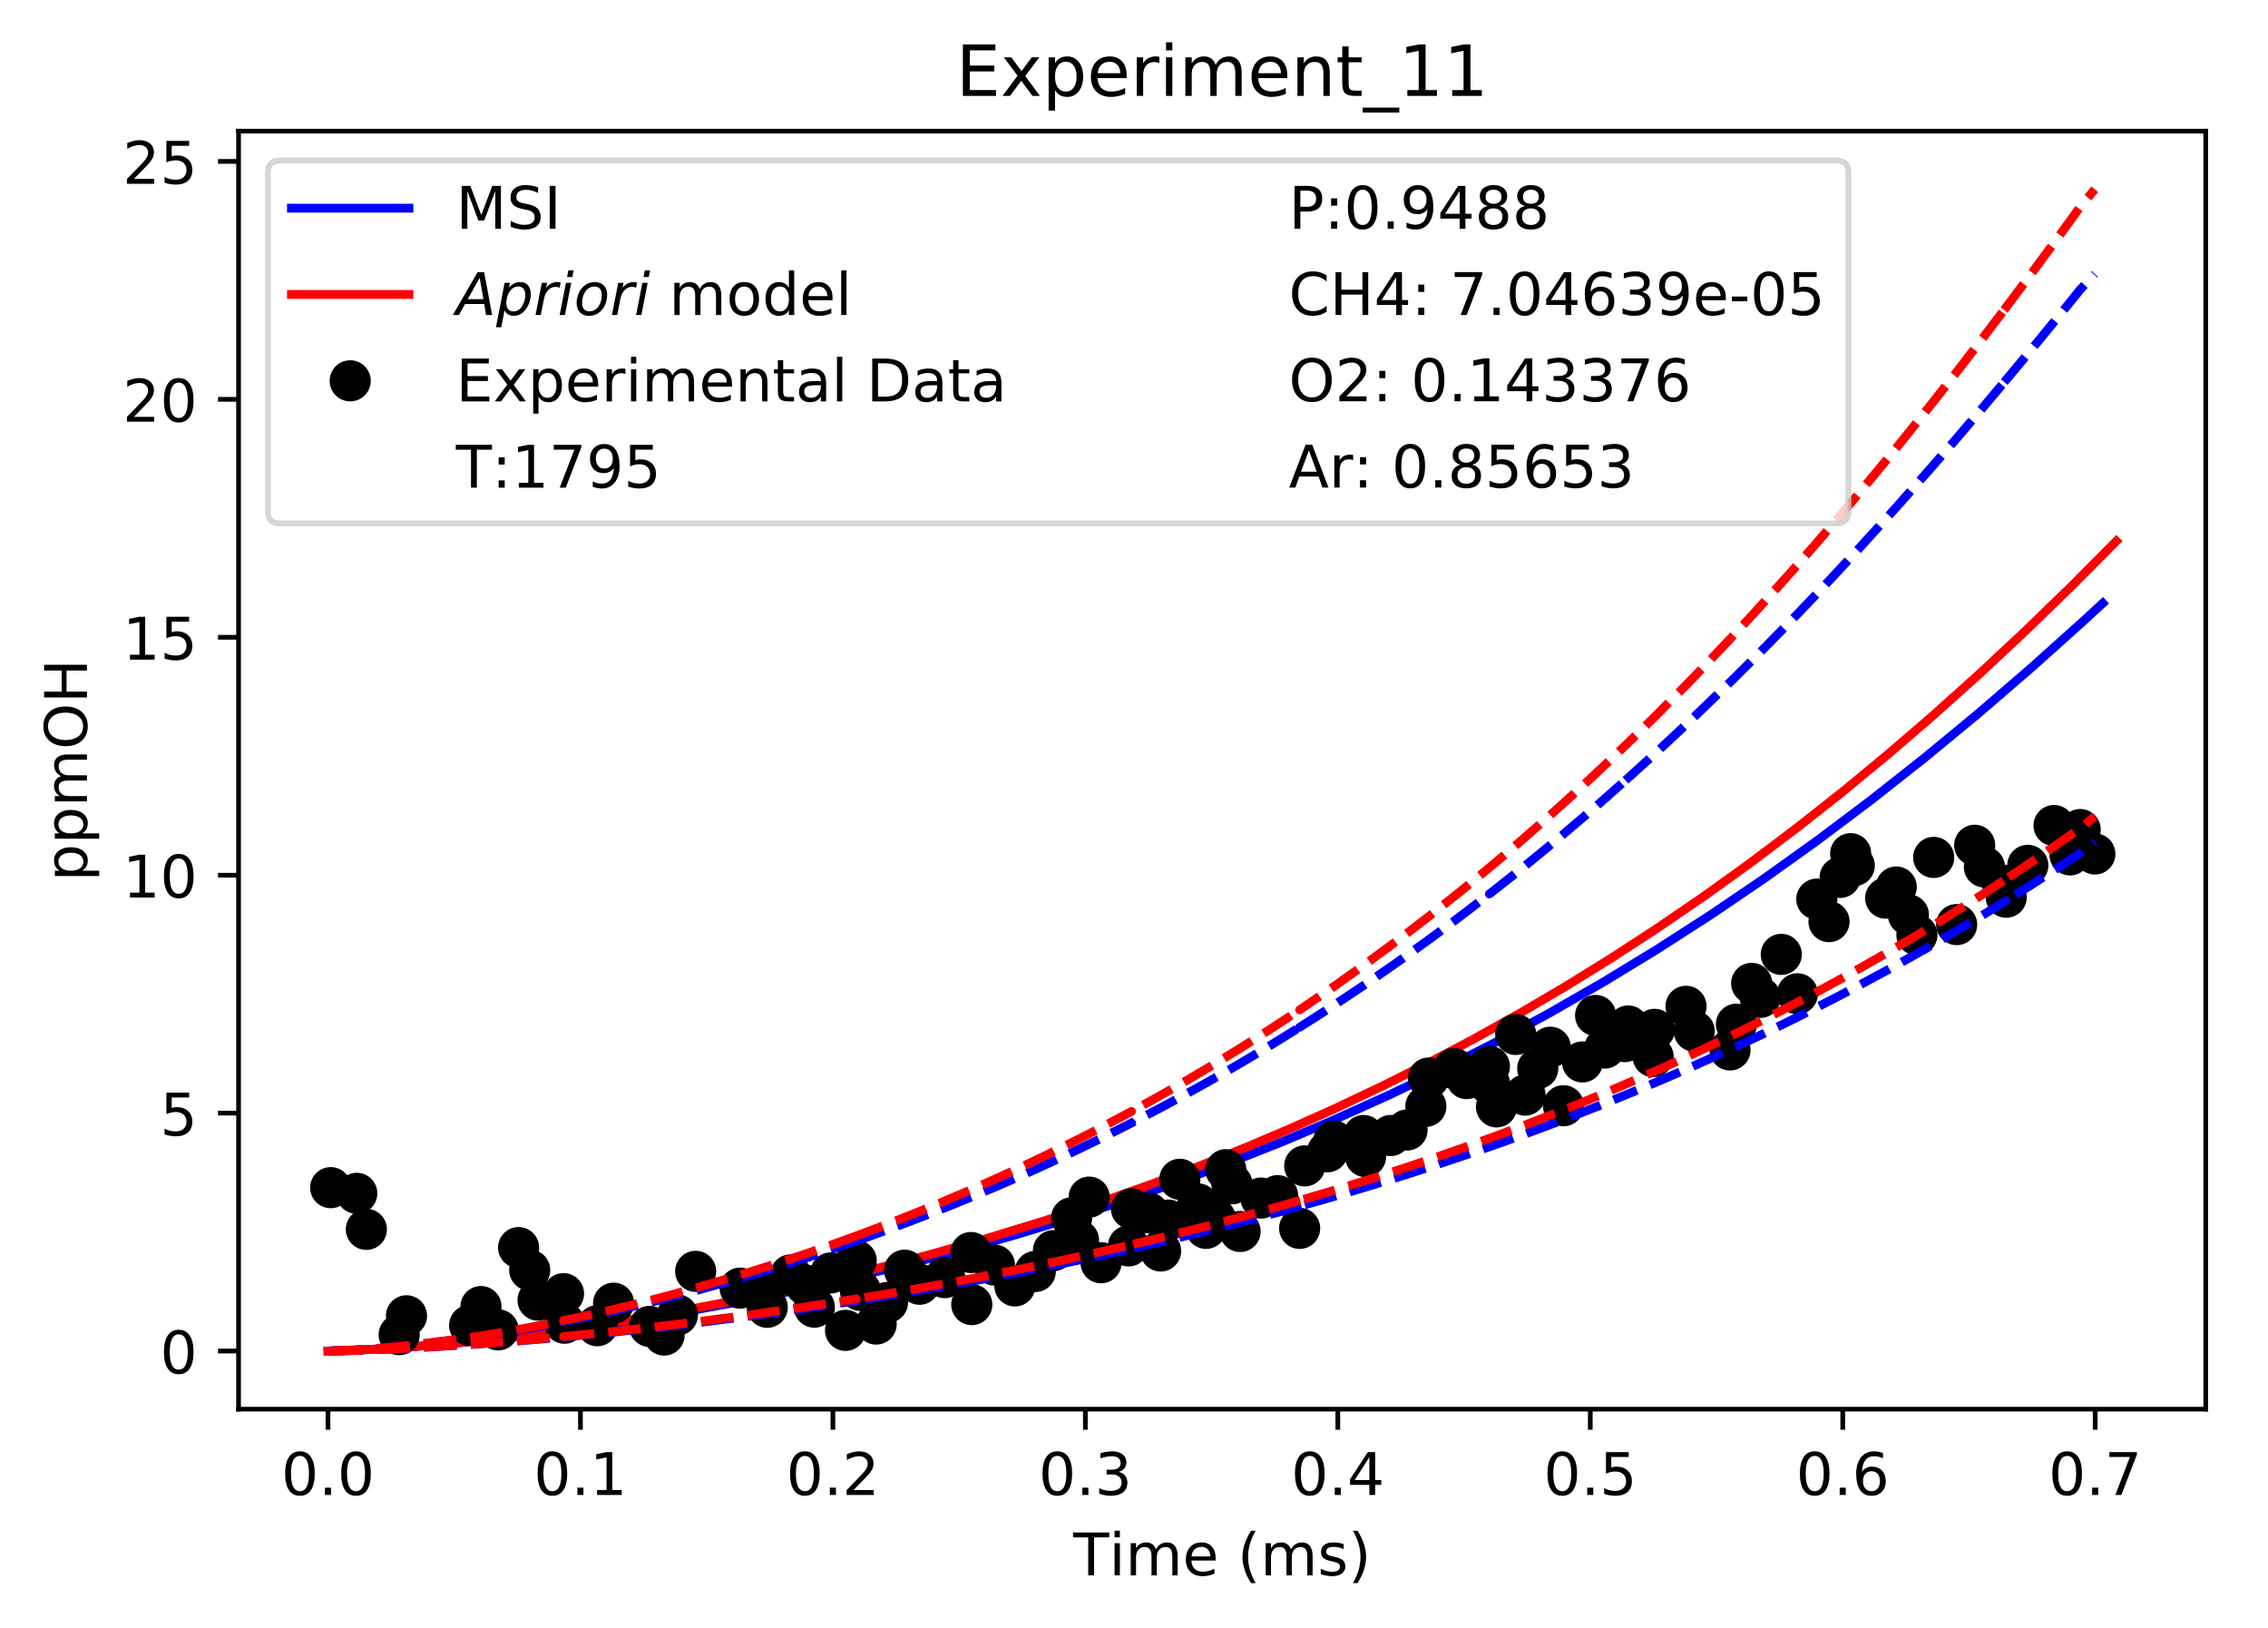 <?xml version="1.0" encoding="utf-8" standalone="no"?>
<!DOCTYPE svg PUBLIC "-//W3C//DTD SVG 1.1//EN"
  "http://www.w3.org/Graphics/SVG/1.1/DTD/svg11.dtd">
<!-- Created with matplotlib (http://matplotlib.org/) -->
<svg height="277pt" version="1.1" viewBox="0 0 386 277" width="386pt" xmlns="http://www.w3.org/2000/svg" xmlns:xlink="http://www.w3.org/1999/xlink">
 <defs>
  <style type="text/css">
*{stroke-linecap:butt;stroke-linejoin:round;}
  </style>
 </defs>
 <g id="figure_1">
  <g id="patch_1">
   <path d="M 0 277.314 
L 386.103 277.314 
L 386.103 0 
L 0 0 
z
" style="fill:#ffffff;"/>
  </g>
  <g id="axes_1">
   <g id="patch_2">
    <path d="M 40.603 239.758 
L 375.403 239.758 
L 375.403 22.318 
L 40.603 22.318 
z
" style="fill:#ffffff;"/>
   </g>
   <g id="matplotlib.axis_1">
    <g id="xtick_1">
     <g id="line2d_1">
      <defs>
       <path d="M 0 0 
L 0 3.5 
" id="mcf3a1f1159" style="stroke:#000000;stroke-width:0.8;"/>
      </defs>
      <g>
       <use style="stroke:#000000;stroke-width:0.8;" x="55.821" xlink:href="#mcf3a1f1159" y="239.758"/>
      </g>
     </g>
     <g id="text_1">
      <!-- 0.0 -->
      <defs>
       <path d="M 31.781 66.406 
Q 24.172 66.406 20.328 58.906 
Q 16.5 51.422 16.5 36.375 
Q 16.5 21.391 20.328 13.891 
Q 24.172 6.391 31.781 6.391 
Q 39.453 6.391 43.281 13.891 
Q 47.125 21.391 47.125 36.375 
Q 47.125 51.422 43.281 58.906 
Q 39.453 66.406 31.781 66.406 
z
M 31.781 74.219 
Q 44.047 74.219 50.516 64.516 
Q 56.984 54.828 56.984 36.375 
Q 56.984 17.969 50.516 8.266 
Q 44.047 -1.422 31.781 -1.422 
Q 19.531 -1.422 13.062 8.266 
Q 6.594 17.969 6.594 36.375 
Q 6.594 54.828 13.062 64.516 
Q 19.531 74.219 31.781 74.219 
z
" id="DejaVuSans-30"/>
       <path d="M 10.688 12.406 
L 21 12.406 
L 21 0 
L 10.688 0 
z
" id="DejaVuSans-2e"/>
      </defs>
      <g transform="translate(47.87 254.357)scale(0.1 -0.1)">
       <use xlink:href="#DejaVuSans-30"/>
       <use x="63.623" xlink:href="#DejaVuSans-2e"/>
       <use x="95.41" xlink:href="#DejaVuSans-30"/>
      </g>
     </g>
    </g>
    <g id="xtick_2">
     <g id="line2d_2">
      <g>
       <use style="stroke:#000000;stroke-width:0.8;" x="98.788" xlink:href="#mcf3a1f1159" y="239.758"/>
      </g>
     </g>
     <g id="text_2">
      <!-- 0.1 -->
      <defs>
       <path d="M 12.406 8.297 
L 28.516 8.297 
L 28.516 63.922 
L 10.984 60.406 
L 10.984 69.391 
L 28.422 72.906 
L 38.281 72.906 
L 38.281 8.297 
L 54.391 8.297 
L 54.391 0 
L 12.406 0 
z
" id="DejaVuSans-31"/>
      </defs>
      <g transform="translate(90.837 254.357)scale(0.1 -0.1)">
       <use xlink:href="#DejaVuSans-30"/>
       <use x="63.623" xlink:href="#DejaVuSans-2e"/>
       <use x="95.41" xlink:href="#DejaVuSans-31"/>
      </g>
     </g>
    </g>
    <g id="xtick_3">
     <g id="line2d_3">
      <g>
       <use style="stroke:#000000;stroke-width:0.8;" x="141.755" xlink:href="#mcf3a1f1159" y="239.758"/>
      </g>
     </g>
     <g id="text_3">
      <!-- 0.2 -->
      <defs>
       <path d="M 19.188 8.297 
L 53.609 8.297 
L 53.609 0 
L 7.328 0 
L 7.328 8.297 
Q 12.938 14.109 22.625 23.891 
Q 32.328 33.688 34.812 36.531 
Q 39.547 41.844 41.422 45.531 
Q 43.312 49.219 43.312 52.781 
Q 43.312 58.594 39.234 62.25 
Q 35.156 65.922 28.609 65.922 
Q 23.969 65.922 18.812 64.312 
Q 13.672 62.703 7.812 59.422 
L 7.812 69.391 
Q 13.766 71.781 18.938 73 
Q 24.125 74.219 28.422 74.219 
Q 39.75 74.219 46.484 68.547 
Q 53.219 62.891 53.219 53.422 
Q 53.219 48.922 51.531 44.891 
Q 49.859 40.875 45.406 35.406 
Q 44.188 33.984 37.641 27.219 
Q 31.109 20.453 19.188 8.297 
z
" id="DejaVuSans-32"/>
      </defs>
      <g transform="translate(133.804 254.357)scale(0.1 -0.1)">
       <use xlink:href="#DejaVuSans-30"/>
       <use x="63.623" xlink:href="#DejaVuSans-2e"/>
       <use x="95.41" xlink:href="#DejaVuSans-32"/>
      </g>
     </g>
    </g>
    <g id="xtick_4">
     <g id="line2d_4">
      <g>
       <use style="stroke:#000000;stroke-width:0.8;" x="184.722" xlink:href="#mcf3a1f1159" y="239.758"/>
      </g>
     </g>
     <g id="text_4">
      <!-- 0.3 -->
      <defs>
       <path d="M 40.578 39.312 
Q 47.656 37.797 51.625 33 
Q 55.609 28.219 55.609 21.188 
Q 55.609 10.406 48.188 4.484 
Q 40.766 -1.422 27.094 -1.422 
Q 22.516 -1.422 17.656 -0.516 
Q 12.797 0.391 7.625 2.203 
L 7.625 11.719 
Q 11.719 9.328 16.594 8.109 
Q 21.484 6.891 26.812 6.891 
Q 36.078 6.891 40.938 10.547 
Q 45.797 14.203 45.797 21.188 
Q 45.797 27.641 41.281 31.266 
Q 36.766 34.906 28.719 34.906 
L 20.219 34.906 
L 20.219 43.016 
L 29.109 43.016 
Q 36.375 43.016 40.234 45.922 
Q 44.094 48.828 44.094 54.297 
Q 44.094 59.906 40.109 62.906 
Q 36.141 65.922 28.719 65.922 
Q 24.656 65.922 20.016 65.031 
Q 15.375 64.156 9.812 62.312 
L 9.812 71.094 
Q 15.438 72.656 20.344 73.438 
Q 25.25 74.219 29.594 74.219 
Q 40.828 74.219 47.359 69.109 
Q 53.906 64.016 53.906 55.328 
Q 53.906 49.266 50.438 45.094 
Q 46.969 40.922 40.578 39.312 
z
" id="DejaVuSans-33"/>
      </defs>
      <g transform="translate(176.771 254.357)scale(0.1 -0.1)">
       <use xlink:href="#DejaVuSans-30"/>
       <use x="63.623" xlink:href="#DejaVuSans-2e"/>
       <use x="95.41" xlink:href="#DejaVuSans-33"/>
      </g>
     </g>
    </g>
    <g id="xtick_5">
     <g id="line2d_5">
      <g>
       <use style="stroke:#000000;stroke-width:0.8;" x="227.689" xlink:href="#mcf3a1f1159" y="239.758"/>
      </g>
     </g>
     <g id="text_5">
      <!-- 0.4 -->
      <defs>
       <path d="M 37.797 64.312 
L 12.891 25.391 
L 37.797 25.391 
z
M 35.203 72.906 
L 47.609 72.906 
L 47.609 25.391 
L 58.016 25.391 
L 58.016 17.188 
L 47.609 17.188 
L 47.609 0 
L 37.797 0 
L 37.797 17.188 
L 4.891 17.188 
L 4.891 26.703 
z
" id="DejaVuSans-34"/>
      </defs>
      <g transform="translate(219.738 254.357)scale(0.1 -0.1)">
       <use xlink:href="#DejaVuSans-30"/>
       <use x="63.623" xlink:href="#DejaVuSans-2e"/>
       <use x="95.41" xlink:href="#DejaVuSans-34"/>
      </g>
     </g>
    </g>
    <g id="xtick_6">
     <g id="line2d_6">
      <g>
       <use style="stroke:#000000;stroke-width:0.8;" x="270.656" xlink:href="#mcf3a1f1159" y="239.758"/>
      </g>
     </g>
     <g id="text_6">
      <!-- 0.5 -->
      <defs>
       <path d="M 10.797 72.906 
L 49.516 72.906 
L 49.516 64.594 
L 19.828 64.594 
L 19.828 46.734 
Q 21.969 47.469 24.109 47.828 
Q 26.266 48.188 28.422 48.188 
Q 40.625 48.188 47.75 41.5 
Q 54.891 34.812 54.891 23.391 
Q 54.891 11.625 47.562 5.094 
Q 40.234 -1.422 26.906 -1.422 
Q 22.312 -1.422 17.547 -0.641 
Q 12.797 0.141 7.719 1.703 
L 7.719 11.625 
Q 12.109 9.234 16.797 8.062 
Q 21.484 6.891 26.703 6.891 
Q 35.156 6.891 40.078 11.328 
Q 45.016 15.766 45.016 23.391 
Q 45.016 31 40.078 35.438 
Q 35.156 39.891 26.703 39.891 
Q 22.75 39.891 18.812 39.016 
Q 14.891 38.141 10.797 36.281 
z
" id="DejaVuSans-35"/>
      </defs>
      <g transform="translate(262.705 254.357)scale(0.1 -0.1)">
       <use xlink:href="#DejaVuSans-30"/>
       <use x="63.623" xlink:href="#DejaVuSans-2e"/>
       <use x="95.41" xlink:href="#DejaVuSans-35"/>
      </g>
     </g>
    </g>
    <g id="xtick_7">
     <g id="line2d_7">
      <g>
       <use style="stroke:#000000;stroke-width:0.8;" x="313.623" xlink:href="#mcf3a1f1159" y="239.758"/>
      </g>
     </g>
     <g id="text_7">
      <!-- 0.6 -->
      <defs>
       <path d="M 33.016 40.375 
Q 26.375 40.375 22.484 35.828 
Q 18.609 31.297 18.609 23.391 
Q 18.609 15.531 22.484 10.953 
Q 26.375 6.391 33.016 6.391 
Q 39.656 6.391 43.531 10.953 
Q 47.406 15.531 47.406 23.391 
Q 47.406 31.297 43.531 35.828 
Q 39.656 40.375 33.016 40.375 
z
M 52.594 71.297 
L 52.594 62.312 
Q 48.875 64.062 45.094 64.984 
Q 41.312 65.922 37.594 65.922 
Q 27.828 65.922 22.672 59.328 
Q 17.531 52.734 16.797 39.406 
Q 19.672 43.656 24.016 45.922 
Q 28.375 48.188 33.594 48.188 
Q 44.578 48.188 50.953 41.516 
Q 57.328 34.859 57.328 23.391 
Q 57.328 12.156 50.688 5.359 
Q 44.047 -1.422 33.016 -1.422 
Q 20.359 -1.422 13.672 8.266 
Q 6.984 17.969 6.984 36.375 
Q 6.984 53.656 15.188 63.938 
Q 23.391 74.219 37.203 74.219 
Q 40.922 74.219 44.703 73.484 
Q 48.484 72.75 52.594 71.297 
z
" id="DejaVuSans-36"/>
      </defs>
      <g transform="translate(305.672 254.357)scale(0.1 -0.1)">
       <use xlink:href="#DejaVuSans-30"/>
       <use x="63.623" xlink:href="#DejaVuSans-2e"/>
       <use x="95.41" xlink:href="#DejaVuSans-36"/>
      </g>
     </g>
    </g>
    <g id="xtick_8">
     <g id="line2d_8">
      <g>
       <use style="stroke:#000000;stroke-width:0.8;" x="356.59" xlink:href="#mcf3a1f1159" y="239.758"/>
      </g>
     </g>
     <g id="text_8">
      <!-- 0.7 -->
      <defs>
       <path d="M 8.203 72.906 
L 55.078 72.906 
L 55.078 68.703 
L 28.609 0 
L 18.312 0 
L 43.219 64.594 
L 8.203 64.594 
z
" id="DejaVuSans-37"/>
      </defs>
      <g transform="translate(348.639 254.357)scale(0.1 -0.1)">
       <use xlink:href="#DejaVuSans-30"/>
       <use x="63.623" xlink:href="#DejaVuSans-2e"/>
       <use x="95.41" xlink:href="#DejaVuSans-37"/>
      </g>
     </g>
    </g>
    <g id="text_9">
     <!-- Time (ms) -->
     <defs>
      <path d="M -0.297 72.906 
L 61.375 72.906 
L 61.375 64.594 
L 35.5 64.594 
L 35.5 0 
L 25.594 0 
L 25.594 64.594 
L -0.297 64.594 
z
" id="DejaVuSans-54"/>
      <path d="M 9.422 54.688 
L 18.406 54.688 
L 18.406 0 
L 9.422 0 
z
M 9.422 75.984 
L 18.406 75.984 
L 18.406 64.594 
L 9.422 64.594 
z
" id="DejaVuSans-69"/>
      <path d="M 52 44.188 
Q 55.375 50.25 60.062 53.125 
Q 64.75 56 71.094 56 
Q 79.641 56 84.281 50.016 
Q 88.922 44.047 88.922 33.016 
L 88.922 0 
L 79.891 0 
L 79.891 32.719 
Q 79.891 40.578 77.094 44.375 
Q 74.312 48.188 68.609 48.188 
Q 61.625 48.188 57.562 43.547 
Q 53.516 38.922 53.516 30.906 
L 53.516 0 
L 44.484 0 
L 44.484 32.719 
Q 44.484 40.625 41.703 44.406 
Q 38.922 48.188 33.109 48.188 
Q 26.219 48.188 22.156 43.531 
Q 18.109 38.875 18.109 30.906 
L 18.109 0 
L 9.078 0 
L 9.078 54.688 
L 18.109 54.688 
L 18.109 46.188 
Q 21.188 51.219 25.484 53.609 
Q 29.781 56 35.688 56 
Q 41.656 56 45.828 52.969 
Q 50 49.953 52 44.188 
z
" id="DejaVuSans-6d"/>
      <path d="M 56.203 29.594 
L 56.203 25.203 
L 14.891 25.203 
Q 15.484 15.922 20.484 11.062 
Q 25.484 6.203 34.422 6.203 
Q 39.594 6.203 44.453 7.469 
Q 49.312 8.734 54.109 11.281 
L 54.109 2.781 
Q 49.266 0.734 44.188 -0.344 
Q 39.109 -1.422 33.891 -1.422 
Q 20.797 -1.422 13.156 6.188 
Q 5.516 13.812 5.516 26.812 
Q 5.516 40.234 12.766 48.109 
Q 20.016 56 32.328 56 
Q 43.359 56 49.781 48.891 
Q 56.203 41.797 56.203 29.594 
z
M 47.219 32.234 
Q 47.125 39.594 43.094 43.984 
Q 39.062 48.391 32.422 48.391 
Q 24.906 48.391 20.391 44.141 
Q 15.875 39.891 15.188 32.172 
z
" id="DejaVuSans-65"/>
      <path id="DejaVuSans-20"/>
      <path d="M 31 75.875 
Q 24.469 64.656 21.281 53.656 
Q 18.109 42.672 18.109 31.391 
Q 18.109 20.125 21.312 9.062 
Q 24.516 -2 31 -13.188 
L 23.188 -13.188 
Q 15.875 -1.703 12.234 9.375 
Q 8.594 20.453 8.594 31.391 
Q 8.594 42.281 12.203 53.312 
Q 15.828 64.359 23.188 75.875 
z
" id="DejaVuSans-28"/>
      <path d="M 44.281 53.078 
L 44.281 44.578 
Q 40.484 46.531 36.375 47.5 
Q 32.281 48.484 27.875 48.484 
Q 21.188 48.484 17.844 46.438 
Q 14.5 44.391 14.5 40.281 
Q 14.5 37.156 16.891 35.375 
Q 19.281 33.594 26.516 31.984 
L 29.594 31.297 
Q 39.156 29.25 43.188 25.516 
Q 47.219 21.781 47.219 15.094 
Q 47.219 7.469 41.188 3.016 
Q 35.156 -1.422 24.609 -1.422 
Q 20.219 -1.422 15.453 -0.562 
Q 10.688 0.297 5.422 2 
L 5.422 11.281 
Q 10.406 8.688 15.234 7.391 
Q 20.062 6.109 24.812 6.109 
Q 31.156 6.109 34.562 8.281 
Q 37.984 10.453 37.984 14.406 
Q 37.984 18.062 35.516 20.016 
Q 33.062 21.969 24.703 23.781 
L 21.578 24.516 
Q 13.234 26.266 9.516 29.906 
Q 5.812 33.547 5.812 39.891 
Q 5.812 47.609 11.281 51.797 
Q 16.75 56 26.812 56 
Q 31.781 56 36.172 55.266 
Q 40.578 54.547 44.281 53.078 
z
" id="DejaVuSans-73"/>
      <path d="M 8.016 75.875 
L 15.828 75.875 
Q 23.141 64.359 26.781 53.312 
Q 30.422 42.281 30.422 31.391 
Q 30.422 20.453 26.781 9.375 
Q 23.141 -1.703 15.828 -13.188 
L 8.016 -13.188 
Q 14.5 -2 17.703 9.062 
Q 20.906 20.125 20.906 31.391 
Q 20.906 42.672 17.703 53.656 
Q 14.5 64.656 8.016 75.875 
z
" id="DejaVuSans-29"/>
     </defs>
     <g transform="translate(182.65 268.035)scale(0.1 -0.1)">
      <use xlink:href="#DejaVuSans-54"/>
      <use x="61.037" xlink:href="#DejaVuSans-69"/>
      <use x="88.82" xlink:href="#DejaVuSans-6d"/>
      <use x="186.232" xlink:href="#DejaVuSans-65"/>
      <use x="247.756" xlink:href="#DejaVuSans-20"/>
      <use x="279.543" xlink:href="#DejaVuSans-28"/>
      <use x="318.557" xlink:href="#DejaVuSans-6d"/>
      <use x="415.969" xlink:href="#DejaVuSans-73"/>
      <use x="468.068" xlink:href="#DejaVuSans-29"/>
     </g>
    </g>
   </g>
   <g id="matplotlib.axis_2">
    <g id="ytick_1">
     <g id="line2d_9">
      <defs>
       <path d="M 0 0 
L -3.5 0 
" id="m9a85758f75" style="stroke:#000000;stroke-width:0.8;"/>
      </defs>
      <g>
       <use style="stroke:#000000;stroke-width:0.8;" x="40.603" xlink:href="#m9a85758f75" y="229.874"/>
      </g>
     </g>
     <g id="text_10">
      <!-- 0 -->
      <g transform="translate(27.241 233.674)scale(0.1 -0.1)">
       <use xlink:href="#DejaVuSans-30"/>
      </g>
     </g>
    </g>
    <g id="ytick_2">
     <g id="line2d_10">
      <g>
       <use style="stroke:#000000;stroke-width:0.8;" x="40.603" xlink:href="#m9a85758f75" y="189.393"/>
      </g>
     </g>
     <g id="text_11">
      <!-- 5 -->
      <g transform="translate(27.241 193.192)scale(0.1 -0.1)">
       <use xlink:href="#DejaVuSans-35"/>
      </g>
     </g>
    </g>
    <g id="ytick_3">
     <g id="line2d_11">
      <g>
       <use style="stroke:#000000;stroke-width:0.8;" x="40.603" xlink:href="#m9a85758f75" y="148.911"/>
      </g>
     </g>
     <g id="text_12">
      <!-- 10 -->
      <g transform="translate(20.878 152.71)scale(0.1 -0.1)">
       <use xlink:href="#DejaVuSans-31"/>
       <use x="63.623" xlink:href="#DejaVuSans-30"/>
      </g>
     </g>
    </g>
    <g id="ytick_4">
     <g id="line2d_12">
      <g>
       <use style="stroke:#000000;stroke-width:0.8;" x="40.603" xlink:href="#m9a85758f75" y="108.43"/>
      </g>
     </g>
     <g id="text_13">
      <!-- 15 -->
      <g transform="translate(20.878 112.229)scale(0.1 -0.1)">
       <use xlink:href="#DejaVuSans-31"/>
       <use x="63.623" xlink:href="#DejaVuSans-35"/>
      </g>
     </g>
    </g>
    <g id="ytick_5">
     <g id="line2d_13">
      <g>
       <use style="stroke:#000000;stroke-width:0.8;" x="40.603" xlink:href="#m9a85758f75" y="67.948"/>
      </g>
     </g>
     <g id="text_14">
      <!-- 20 -->
      <g transform="translate(20.878 71.747)scale(0.1 -0.1)">
       <use xlink:href="#DejaVuSans-32"/>
       <use x="63.623" xlink:href="#DejaVuSans-30"/>
      </g>
     </g>
    </g>
    <g id="ytick_6">
     <g id="line2d_14">
      <g>
       <use style="stroke:#000000;stroke-width:0.8;" x="40.603" xlink:href="#m9a85758f75" y="27.466"/>
      </g>
     </g>
     <g id="text_15">
      <!-- 25 -->
      <g transform="translate(20.878 31.266)scale(0.1 -0.1)">
       <use xlink:href="#DejaVuSans-32"/>
       <use x="63.623" xlink:href="#DejaVuSans-35"/>
      </g>
     </g>
    </g>
    <g id="text_16">
     <!-- ppmOH -->
     <defs>
      <path d="M 18.109 8.203 
L 18.109 -20.797 
L 9.078 -20.797 
L 9.078 54.688 
L 18.109 54.688 
L 18.109 46.391 
Q 20.953 51.266 25.266 53.625 
Q 29.594 56 35.594 56 
Q 45.562 56 51.781 48.094 
Q 58.016 40.188 58.016 27.297 
Q 58.016 14.406 51.781 6.484 
Q 45.562 -1.422 35.594 -1.422 
Q 29.594 -1.422 25.266 0.953 
Q 20.953 3.328 18.109 8.203 
z
M 48.688 27.297 
Q 48.688 37.203 44.609 42.844 
Q 40.531 48.484 33.406 48.484 
Q 26.266 48.484 22.188 42.844 
Q 18.109 37.203 18.109 27.297 
Q 18.109 17.391 22.188 11.75 
Q 26.266 6.109 33.406 6.109 
Q 40.531 6.109 44.609 11.75 
Q 48.688 17.391 48.688 27.297 
z
" id="DejaVuSans-70"/>
      <path d="M 39.406 66.219 
Q 28.656 66.219 22.328 58.203 
Q 16.016 50.203 16.016 36.375 
Q 16.016 22.609 22.328 14.594 
Q 28.656 6.594 39.406 6.594 
Q 50.141 6.594 56.422 14.594 
Q 62.703 22.609 62.703 36.375 
Q 62.703 50.203 56.422 58.203 
Q 50.141 66.219 39.406 66.219 
z
M 39.406 74.219 
Q 54.734 74.219 63.906 63.938 
Q 73.094 53.656 73.094 36.375 
Q 73.094 19.141 63.906 8.859 
Q 54.734 -1.422 39.406 -1.422 
Q 24.031 -1.422 14.812 8.828 
Q 5.609 19.094 5.609 36.375 
Q 5.609 53.656 14.812 63.938 
Q 24.031 74.219 39.406 74.219 
z
" id="DejaVuSans-4f"/>
      <path d="M 9.812 72.906 
L 19.672 72.906 
L 19.672 43.016 
L 55.516 43.016 
L 55.516 72.906 
L 65.375 72.906 
L 65.375 0 
L 55.516 0 
L 55.516 34.719 
L 19.672 34.719 
L 19.672 0 
L 9.812 0 
z
" id="DejaVuSans-48"/>
     </defs>
     <g transform="translate(14.798 149.953)rotate(-90)scale(0.1 -0.1)">
      <use xlink:href="#DejaVuSans-70"/>
      <use x="63.477" xlink:href="#DejaVuSans-70"/>
      <use x="126.953" xlink:href="#DejaVuSans-6d"/>
      <use x="224.365" xlink:href="#DejaVuSans-4f"/>
      <use x="303.076" xlink:href="#DejaVuSans-48"/>
     </g>
    </g>
   </g>
   <g id="line2d_15">
    <path clip-path="url(#pabfe38c9a5)" d="M 55.821 229.874 
L 59.47 229.77 
L 66.74 229.4 
L 75.387 228.741 
L 83.615 227.928 
L 93.725 226.711 
L 103.836 225.278 
L 113.946 223.642 
L 124.056 221.809 
L 134.167 219.779 
L 144.277 217.548 
L 154.395 215.107 
L 163.507 212.726 
L 172.618 210.161 
L 181.729 207.406 
L 190.841 204.451 
L 199.952 201.286 
L 209.063 197.901 
L 218.175 194.285 
L 227.286 190.428 
L 236.397 186.317 
L 245.509 181.942 
L 254.62 177.291 
L 263.731 172.353 
L 272.843 167.117 
L 281.954 161.573 
L 291.065 155.713 
L 300.177 149.528 
L 309.288 143.013 
L 318.399 136.163 
L 327.51 128.977 
L 336.622 121.456 
L 345.733 113.604 
L 354.844 105.43 
L 357.882 102.635 
L 357.882 102.635 
" style="fill:none;stroke:#0000ff;stroke-linecap:square;stroke-width:1.5;"/>
   </g>
   <g id="line2d_16">
    <path clip-path="url(#pabfe38c9a5)" d="M 55.821 229.874 
L 59.493 229.768 
L 66.788 229.386 
L 75.263 228.721 
L 84.95 227.714 
L 93.884 226.582 
L 105.537 224.84 
L 116.567 222.932 
L 126.819 220.937 
L 137.07 218.728 
L 147.321 216.3 
L 157.573 213.644 
L 167.824 210.75 
L 178.076 207.607 
L 188.445 204.159 
L 196.251 201.377 
L 204.058 198.425 
L 211.864 195.298 
L 219.67 191.986 
L 227.477 188.483 
L 235.283 184.78 
L 243.09 180.868 
L 250.896 176.739 
L 258.702 172.385 
L 266.509 167.796 
L 274.315 162.966 
L 282.121 157.885 
L 289.928 152.546 
L 297.734 146.942 
L 305.54 141.067 
L 313.347 134.916 
L 321.153 128.484 
L 328.959 121.769 
L 336.766 114.768 
L 344.572 107.483 
L 352.379 99.916 
L 360.185 92.071 
L 360.185 92.071 
" style="fill:none;stroke:#ff0000;stroke-linecap:square;stroke-width:1.5;"/>
   </g>
   <g id="line2d_17">
    <defs>
     <path d="M 0 3 
C 0.796 3 1.559 2.684 2.121 2.121 
C 2.684 1.559 3 0.796 3 0 
C 3 -0.796 2.684 -1.559 2.121 -2.121 
C 1.559 -2.684 0.796 -3 0 -3 
C -0.796 -3 -1.559 -2.684 -2.121 -2.121 
C -2.684 -1.559 -3 -0.796 -3 0 
C -3 0.796 -2.684 1.559 -2.121 2.121 
C -1.559 2.684 -0.796 3 0 3 
z
" id="mac9de2e91e" style="stroke:#000000;"/>
    </defs>
    <g clip-path="url(#pabfe38c9a5)">
     <use style="stroke:#000000;" x="56.285" xlink:href="#mac9de2e91e" y="202.069"/>
     <use style="stroke:#000000;" x="60.72" xlink:href="#mac9de2e91e" y="203.042"/>
     <use style="stroke:#000000;" x="62.352" xlink:href="#mac9de2e91e" y="209.168"/>
     <use style="stroke:#000000;" x="67.938" xlink:href="#mac9de2e91e" y="227.086"/>
     <use style="stroke:#000000;" x="69.184" xlink:href="#mac9de2e91e" y="223.875"/>
     <use style="stroke:#000000;" x="79.926" xlink:href="#mac9de2e91e" y="225.506"/>
     <use style="stroke:#000000;" x="81.859" xlink:href="#mac9de2e91e" y="222.307"/>
     <use style="stroke:#000000;" x="84.781" xlink:href="#mac9de2e91e" y="226.268"/>
     <use style="stroke:#000000;" x="88.261" xlink:href="#mac9de2e91e" y="212.272"/>
     <use style="stroke:#000000;" x="90.152" xlink:href="#mac9de2e91e" y="216.099"/>
     <use style="stroke:#000000;" x="91.57" xlink:href="#mac9de2e91e" y="221.213"/>
     <use style="stroke:#000000;" x="96.081" xlink:href="#mac9de2e91e" y="225.138"/>
     <use style="stroke:#000000;" x="95.909" xlink:href="#mac9de2e91e" y="220.112"/>
     <use style="stroke:#000000;" x="101.653" xlink:href="#mac9de2e91e" y="225.564"/>
     <use style="stroke:#000000;" x="104.428" xlink:href="#mac9de2e91e" y="221.73"/>
     <use style="stroke:#000000;" x="110.554" xlink:href="#mac9de2e91e" y="225.677"/>
     <use style="stroke:#000000;" x="113.031" xlink:href="#mac9de2e91e" y="227.148"/>
     <use style="stroke:#000000;" x="115.296" xlink:href="#mac9de2e91e" y="223.737"/>
     <use style="stroke:#000000;" x="118.397" xlink:href="#mac9de2e91e" y="216.313"/>
     <use style="stroke:#000000;" x="125.967" xlink:href="#mac9de2e91e" y="219.166"/>
     <use style="stroke:#000000;" x="130.046" xlink:href="#mac9de2e91e" y="219.054"/>
     <use style="stroke:#000000;" x="130.58" xlink:href="#mac9de2e91e" y="222.425"/>
     <use style="stroke:#000000;" x="134.564" xlink:href="#mac9de2e91e" y="216.918"/>
     <use style="stroke:#000000;" x="137.109" xlink:href="#mac9de2e91e" y="218.641"/>
     <use style="stroke:#000000;" x="138.596" xlink:href="#mac9de2e91e" y="222.403"/>
     <use style="stroke:#000000;" x="141.388" xlink:href="#mac9de2e91e" y="216.584"/>
     <use style="stroke:#000000;" x="145.73" xlink:href="#mac9de2e91e" y="214.495"/>
     <use style="stroke:#000000;" x="143.907" xlink:href="#mac9de2e91e" y="226.353"/>
     <use style="stroke:#000000;" x="146.426" xlink:href="#mac9de2e91e" y="219.557"/>
     <use style="stroke:#000000;" x="149.119" xlink:href="#mac9de2e91e" y="225.279"/>
     <use style="stroke:#000000;" x="151.049" xlink:href="#mac9de2e91e" y="221.597"/>
     <use style="stroke:#000000;" x="153.944" xlink:href="#mac9de2e91e" y="216.113"/>
     <use style="stroke:#000000;" x="156.49" xlink:href="#mac9de2e91e" y="218.507"/>
     <use style="stroke:#000000;" x="160.789" xlink:href="#mac9de2e91e" y="217.382"/>
     <use style="stroke:#000000;" x="165.255" xlink:href="#mac9de2e91e" y="213.111"/>
     <use style="stroke:#000000;" x="165.391" xlink:href="#mac9de2e91e" y="221.968"/>
     <use style="stroke:#000000;" x="169.245" xlink:href="#mac9de2e91e" y="215.242"/>
     <use style="stroke:#000000;" x="172.731" xlink:href="#mac9de2e91e" y="218.791"/>
     <use style="stroke:#000000;" x="176.197" xlink:href="#mac9de2e91e" y="216.336"/>
     <use style="stroke:#000000;" x="179.286" xlink:href="#mac9de2e91e" y="212.788"/>
     <use style="stroke:#000000;" x="182.392" xlink:href="#mac9de2e91e" y="207.196"/>
     <use style="stroke:#000000;" x="183.555" xlink:href="#mac9de2e91e" y="211.019"/>
     <use style="stroke:#000000;" x="185.375" xlink:href="#mac9de2e91e" y="203.684"/>
     <use style="stroke:#000000;" x="187.39" xlink:href="#mac9de2e91e" y="214.846"/>
     <use style="stroke:#000000;" x="192.573" xlink:href="#mac9de2e91e" y="205.657"/>
     <use style="stroke:#000000;" x="192.055" xlink:href="#mac9de2e91e" y="211.986"/>
     <use style="stroke:#000000;" x="195.478" xlink:href="#mac9de2e91e" y="206.366"/>
     <use style="stroke:#000000;" x="197.532" xlink:href="#mac9de2e91e" y="212.847"/>
     <use style="stroke:#000000;" x="198.843" xlink:href="#mac9de2e91e" y="207.589"/>
     <use style="stroke:#000000;" x="200.8" xlink:href="#mac9de2e91e" y="200.649"/>
     <use style="stroke:#000000;" x="203.887" xlink:href="#mac9de2e91e" y="204.838"/>
     <use style="stroke:#000000;" x="205.265" xlink:href="#mac9de2e91e" y="208.994"/>
     <use style="stroke:#000000;" x="206.861" xlink:href="#mac9de2e91e" y="207.348"/>
     <use style="stroke:#000000;" x="208.619" xlink:href="#mac9de2e91e" y="199.022"/>
     <use style="stroke:#000000;" x="209.654" xlink:href="#mac9de2e91e" y="201.428"/>
     <use style="stroke:#000000;" x="211.061" xlink:href="#mac9de2e91e" y="209.526"/>
     <use style="stroke:#000000;" x="214.602" xlink:href="#mac9de2e91e" y="203.847"/>
     <use style="stroke:#000000;" x="217.442" xlink:href="#mac9de2e91e" y="203.432"/>
     <use style="stroke:#000000;" x="222.055" xlink:href="#mac9de2e91e" y="198.365"/>
     <use style="stroke:#000000;" x="221.192" xlink:href="#mac9de2e91e" y="208.997"/>
     <use style="stroke:#000000;" x="225.943" xlink:href="#mac9de2e91e" y="195.964"/>
     <use style="stroke:#000000;" x="226.981" xlink:href="#mac9de2e91e" y="194.126"/>
     <use style="stroke:#000000;" x="232.084" xlink:href="#mac9de2e91e" y="193.205"/>
     <use style="stroke:#000000;" x="232.416" xlink:href="#mac9de2e91e" y="196.783"/>
     <use style="stroke:#000000;" x="236.693" xlink:href="#mac9de2e91e" y="193.201"/>
     <use style="stroke:#000000;" x="239.475" xlink:href="#mac9de2e91e" y="192.259"/>
     <use style="stroke:#000000;" x="242.674" xlink:href="#mac9de2e91e" y="188.236"/>
     <use style="stroke:#000000;" x="243.137" xlink:href="#mac9de2e91e" y="183.426"/>
     <use style="stroke:#000000;" x="247.454" xlink:href="#mac9de2e91e" y="181.793"/>
     <use style="stroke:#000000;" x="249.623" xlink:href="#mac9de2e91e" y="183.514"/>
     <use style="stroke:#000000;" x="253.534" xlink:href="#mac9de2e91e" y="184.484"/>
     <use style="stroke:#000000;" x="253.49" xlink:href="#mac9de2e91e" y="181.437"/>
     <use style="stroke:#000000;" x="254.697" xlink:href="#mac9de2e91e" y="188.33"/>
     <use style="stroke:#000000;" x="257.966" xlink:href="#mac9de2e91e" y="176.005"/>
     <use style="stroke:#000000;" x="259.566" xlink:href="#mac9de2e91e" y="186.328"/>
     <use style="stroke:#000000;" x="261.714" xlink:href="#mac9de2e91e" y="181.797"/>
     <use style="stroke:#000000;" x="263.854" xlink:href="#mac9de2e91e" y="178.178"/>
     <use style="stroke:#000000;" x="266.09" xlink:href="#mac9de2e91e" y="188.135"/>
     <use style="stroke:#000000;" x="269.318" xlink:href="#mac9de2e91e" y="180.681"/>
     <use style="stroke:#000000;" x="271.565" xlink:href="#mac9de2e91e" y="172.774"/>
     <use style="stroke:#000000;" x="273.135" xlink:href="#mac9de2e91e" y="178.317"/>
     <use style="stroke:#000000;" x="277.104" xlink:href="#mac9de2e91e" y="174.565"/>
     <use style="stroke:#000000;" x="276.519" xlink:href="#mac9de2e91e" y="177.224"/>
     <use style="stroke:#000000;" x="281.349" xlink:href="#mac9de2e91e" y="179.772"/>
     <use style="stroke:#000000;" x="281.6" xlink:href="#mac9de2e91e" y="175.137"/>
     <use style="stroke:#000000;" x="286.949" xlink:href="#mac9de2e91e" y="171.217"/>
     <use style="stroke:#000000;" x="288.348" xlink:href="#mac9de2e91e" y="175.447"/>
     <use style="stroke:#000000;" x="294.438" xlink:href="#mac9de2e91e" y="178.641"/>
     <use style="stroke:#000000;" x="295.53" xlink:href="#mac9de2e91e" y="174.259"/>
     <use style="stroke:#000000;" x="298.12" xlink:href="#mac9de2e91e" y="167.318"/>
     <use style="stroke:#000000;" x="299.577" xlink:href="#mac9de2e91e" y="169.704"/>
     <use style="stroke:#000000;" x="303.165" xlink:href="#mac9de2e91e" y="162.383"/>
     <use style="stroke:#000000;" x="305.911" xlink:href="#mac9de2e91e" y="169.085"/>
     <use style="stroke:#000000;" x="309.211" xlink:href="#mac9de2e91e" y="152.982"/>
     <use style="stroke:#000000;" x="311.288" xlink:href="#mac9de2e91e" y="156.808"/>
     <use style="stroke:#000000;" x="313.181" xlink:href="#mac9de2e91e" y="149.285"/>
     <use style="stroke:#000000;" x="314.973" xlink:href="#mac9de2e91e" y="145.248"/>
     <use style="stroke:#000000;" x="315.588" xlink:href="#mac9de2e91e" y="147.271"/>
     <use style="stroke:#000000;" x="320.932" xlink:href="#mac9de2e91e" y="152.816"/>
     <use style="stroke:#000000;" x="322.73" xlink:href="#mac9de2e91e" y="150.919"/>
     <use style="stroke:#000000;" x="324.799" xlink:href="#mac9de2e91e" y="155.654"/>
     <use style="stroke:#000000;" x="326.247" xlink:href="#mac9de2e91e" y="159.066"/>
     <use style="stroke:#000000;" x="329.101" xlink:href="#mac9de2e91e" y="145.883"/>
     <use style="stroke:#000000;" x="333.012" xlink:href="#mac9de2e91e" y="157.313"/>
     <use style="stroke:#000000;" x="336.08" xlink:href="#mac9de2e91e" y="143.82"/>
     <use style="stroke:#000000;" x="337.736" xlink:href="#mac9de2e91e" y="147.511"/>
     <use style="stroke:#000000;" x="341.447" xlink:href="#mac9de2e91e" y="152.652"/>
     <use style="stroke:#000000;" x="340.874" xlink:href="#mac9de2e91e" y="150.595"/>
     <use style="stroke:#000000;" x="345.122" xlink:href="#mac9de2e91e" y="147.233"/>
     <use style="stroke:#000000;" x="349.586" xlink:href="#mac9de2e91e" y="140.459"/>
     <use style="stroke:#000000;" x="352.309" xlink:href="#mac9de2e91e" y="145.454"/>
     <use style="stroke:#000000;" x="354.033" xlink:href="#mac9de2e91e" y="141.143"/>
     <use style="stroke:#000000;" x="356.53" xlink:href="#mac9de2e91e" y="145.296"/>
    </g>
   </g>
   <g id="line2d_18">
    <path clip-path="url(#pabfe38c9a5)" d="M 56.285 229.867 
L 60.72 229.669 
L 62.352 229.568 
L 67.938 229.117 
L 69.184 228.995 
L 79.926 227.666 
L 81.859 227.378 
L 84.781 226.916 
L 88.261 226.327 
L 90.152 225.989 
L 91.57 225.729 
L 96.081 224.854 
L 95.909 224.889 
L 101.653 223.685 
L 104.428 223.066 
L 110.554 221.618 
L 113.031 221.001 
L 115.296 220.422 
L 118.397 219.603 
L 125.967 217.486 
L 130.046 216.272 
L 130.58 216.109 
L 134.564 214.871 
L 137.109 214.057 
L 138.596 213.572 
L 141.388 212.64 
L 145.73 211.146 
L 143.907 211.783 
L 146.426 210.901 
L 149.119 209.939 
L 151.049 209.236 
L 153.944 208.158 
L 156.49 207.188 
L 160.789 205.506 
L 165.255 203.688 
L 165.391 203.632 
L 169.245 202.01 
L 172.731 200.499 
L 176.197 198.957 
L 179.286 197.543 
L 182.392 196.086 
L 183.555 195.53 
L 185.375 194.653 
L 187.39 193.671 
L 192.573 191.067 
L 192.055 191.332 
L 195.478 189.563 
L 197.532 188.481 
L 198.843 187.781 
L 200.8 186.723 
L 203.887 185.024 
L 205.265 184.254 
L 206.861 183.353 
L 208.619 182.349 
L 209.654 181.751 
L 211.061 180.93 
L 214.602 178.828 
L 217.442 177.105 
L 222.055 174.234 
L 221.192 174.782 
L 225.943 171.739 
L 226.981 171.065 
L 232.084 167.668 
L 232.416 167.445 
L 236.693 164.5 
L 239.475 162.535 
L 242.674 160.238 
L 243.137 159.9 
L 247.454 156.718 
L 249.623 155.08 
L 253.534 152.064 
L 253.49 152.099 
L 254.697 151.16 
L 257.966 148.577 
L 259.566 147.292 
L 261.714 145.548 
L 263.854 143.786 
L 266.09 141.912 
L 269.318 139.175 
L 271.565 137.239 
L 273.135 135.876 
L 277.104 132.358 
L 276.519 132.883 
L 281.349 128.514 
L 281.6 128.286 
L 286.949 123.296 
L 288.348 121.971 
L 294.438 116.083 
L 295.53 115.004 
L 298.12 112.428 
L 299.577 110.962 
L 303.165 107.314 
L 305.911 104.477 
L 309.211 101.023 
L 311.288 98.81 
L 313.181 96.784 
L 314.973 94.854 
L 315.588 94.188 
L 320.932 88.319 
L 322.73 86.308 
L 324.799 83.981 
L 326.247 82.34 
L 329.101 79.087 
L 333.012 74.581 
L 336.08 70.984 
L 337.736 69.025 
L 341.447 64.612 
L 340.874 65.296 
L 345.122 60.2 
L 349.586 54.759 
L 352.309 51.41 
L 354.033 49.278 
L 356.53 46.623 
" style="fill:none;stroke:#0000ff;stroke-dasharray:5.55,2.4;stroke-dashoffset:0;stroke-width:1.5;"/>
   </g>
   <g id="line2d_19">
    <path clip-path="url(#pabfe38c9a5)" d="M 56.285 229.87 
L 60.72 229.758 
L 62.352 229.703 
L 67.938 229.471 
L 69.184 229.41 
L 79.926 228.77 
L 81.859 228.634 
L 84.781 228.417 
L 88.261 228.143 
L 90.152 227.986 
L 91.57 227.866 
L 96.081 227.463 
L 95.909 227.479 
L 101.653 226.929 
L 104.428 226.647 
L 110.554 225.991 
L 113.031 225.712 
L 115.296 225.451 
L 118.397 225.082 
L 125.967 224.132 
L 130.046 223.591 
L 130.58 223.519 
L 134.564 222.966 
L 137.109 222.602 
L 138.596 222.386 
L 141.388 221.973 
L 145.73 221.31 
L 143.907 221.59 
L 146.426 221.202 
L 149.119 220.773 
L 151.049 220.462 
L 153.944 219.985 
L 156.49 219.555 
L 160.789 218.809 
L 165.255 218.006 
L 165.391 217.982 
L 169.245 217.267 
L 172.731 216.6 
L 176.197 215.916 
L 179.286 215.294 
L 182.392 214.653 
L 183.555 214.409 
L 185.375 214.023 
L 187.39 213.588 
L 192.573 212.439 
L 192.055 212.556 
L 195.478 211.776 
L 197.532 211.299 
L 198.843 210.99 
L 200.8 210.523 
L 203.887 209.774 
L 205.265 209.433 
L 206.861 209.034 
L 208.619 208.59 
L 209.654 208.325 
L 211.061 207.961 
L 214.602 207.034 
L 217.442 206.271 
L 222.055 204.997 
L 221.192 205.241 
L 225.943 203.891 
L 226.981 203.592 
L 232.084 202.078 
L 232.416 201.978 
L 236.693 200.668 
L 239.475 199.796 
L 242.674 198.766 
L 243.137 198.614 
L 247.454 197.181 
L 249.623 196.448 
L 253.534 195.099 
L 253.49 195.114 
L 254.697 194.692 
L 257.966 193.52 
L 259.566 192.935 
L 261.714 192.143 
L 263.854 191.347 
L 266.09 190.5 
L 269.318 189.253 
L 271.565 188.366 
L 273.135 187.741 
L 277.104 186.126 
L 276.519 186.367 
L 281.349 184.353 
L 281.6 184.248 
L 286.949 181.936 
L 288.348 181.32 
L 294.438 178.559 
L 295.53 178.05 
L 298.12 176.835 
L 299.577 176.144 
L 303.165 174.412 
L 305.911 173.055 
L 309.211 171.394 
L 311.288 170.33 
L 313.181 169.35 
L 314.973 168.41 
L 315.588 168.085 
L 320.932 165.205 
L 322.73 164.216 
L 324.799 163.067 
L 326.247 162.249 
L 329.101 160.618 
L 333.012 158.336 
L 336.08 156.514 
L 337.736 155.514 
L 341.447 153.237 
L 340.874 153.592 
L 345.122 150.93 
L 349.586 148.066 
L 352.309 146.282 
L 354.033 145.135 
L 356.53 143.246 
" style="fill:none;stroke:#0000ff;stroke-dasharray:5.55,2.4;stroke-dashoffset:0;stroke-width:1.5;"/>
   </g>
   <g id="line2d_20">
    <path clip-path="url(#pabfe38c9a5)" d="M 56.285 229.867 
L 60.72 229.666 
L 62.352 229.562 
L 67.938 229.097 
L 69.184 228.971 
L 79.926 227.591 
L 81.859 227.292 
L 84.781 226.81 
L 88.261 226.196 
L 90.152 225.843 
L 91.57 225.57 
L 96.081 224.65 
L 95.909 224.686 
L 101.653 223.434 
L 104.428 222.788 
L 110.554 221.272 
L 113.031 220.626 
L 115.296 220.017 
L 118.397 219.159 
L 125.967 216.937 
L 130.046 215.666 
L 130.58 215.495 
L 134.564 214.198 
L 137.109 213.341 
L 138.596 212.829 
L 141.388 211.853 
L 145.73 210.281 
L 143.907 210.949 
L 146.426 210.023 
L 149.119 209.01 
L 151.049 208.27 
L 153.944 207.137 
L 156.49 206.117 
L 160.789 204.342 
L 165.255 202.431 
L 165.391 202.371 
L 169.245 200.659 
L 172.731 199.068 
L 176.197 197.435 
L 179.286 195.943 
L 182.392 194.403 
L 183.555 193.821 
L 185.375 192.894 
L 187.39 191.85 
L 192.573 189.102 
L 192.055 189.381 
L 195.478 187.51 
L 197.532 186.361 
L 198.843 185.62 
L 200.8 184.501 
L 203.887 182.701 
L 205.265 181.878 
L 206.861 180.922 
L 208.619 179.857 
L 209.654 179.22 
L 211.061 178.353 
L 214.602 176.124 
L 217.442 174.295 
L 222.055 171.24 
L 221.192 171.821 
L 225.943 168.584 
L 226.981 167.867 
L 232.084 164.241 
L 232.416 164 
L 236.693 160.856 
L 239.475 158.769 
L 242.674 156.314 
L 243.137 155.958 
L 247.454 152.547 
L 249.623 150.795 
L 253.534 147.575 
L 253.49 147.612 
L 254.697 146.609 
L 257.966 143.827 
L 259.566 142.445 
L 261.714 140.569 
L 263.854 138.674 
L 266.09 136.673 
L 269.318 133.725 
L 271.565 131.641 
L 273.135 130.167 
L 277.104 126.378 
L 276.519 126.94 
L 281.349 122.227 
L 281.6 121.98 
L 286.949 116.581 
L 288.348 115.139 
L 294.438 108.743 
L 295.53 107.568 
L 298.12 104.772 
L 299.577 103.171 
L 303.165 99.197 
L 305.911 96.112 
L 309.211 92.34 
L 311.288 89.926 
L 313.181 87.722 
L 314.973 85.598 
L 315.588 84.867 
L 320.932 78.432 
L 322.73 76.218 
L 324.799 73.666 
L 326.247 71.854 
L 329.101 68.272 
L 333.012 63.285 
L 336.08 59.315 
L 337.736 57.153 
L 341.447 52.265 
L 340.874 53.029 
L 345.122 47.363 
L 349.586 41.319 
L 352.309 37.59 
L 354.033 35.2 
L 356.53 32.202 
" style="fill:none;stroke:#ff0000;stroke-dasharray:5.55,2.4;stroke-dashoffset:0;stroke-width:1.5;"/>
   </g>
   <g id="line2d_21">
    <path clip-path="url(#pabfe38c9a5)" d="M 56.285 229.87 
L 60.72 229.756 
L 62.352 229.701 
L 67.938 229.463 
L 69.184 229.401 
L 79.926 228.742 
L 81.859 228.602 
L 84.781 228.379 
L 88.261 228.094 
L 90.152 227.933 
L 91.57 227.808 
L 96.081 227.389 
L 95.909 227.405 
L 101.653 226.838 
L 104.428 226.547 
L 110.554 225.866 
L 113.031 225.577 
L 115.296 225.305 
L 118.397 224.923 
L 125.967 223.937 
L 130.046 223.374 
L 130.58 223.298 
L 134.564 222.726 
L 137.109 222.348 
L 138.596 222.122 
L 141.388 221.692 
L 145.73 221.002 
L 143.907 221.295 
L 146.426 220.89 
L 149.119 220.446 
L 151.049 220.122 
L 153.944 219.625 
L 156.49 219.179 
L 160.789 218.404 
L 165.255 217.57 
L 165.391 217.544 
L 169.245 216.797 
L 172.731 216.103 
L 176.197 215.394 
L 179.286 214.744 
L 182.392 214.074 
L 183.555 213.821 
L 185.375 213.418 
L 187.39 212.967 
L 192.573 211.773 
L 192.055 211.894 
L 195.478 211.079 
L 197.532 210.58 
L 198.843 210.259 
L 200.8 209.774 
L 203.887 208.996 
L 205.265 208.638 
L 206.861 208.223 
L 208.619 207.76 
L 209.654 207.483 
L 211.061 207.105 
L 214.602 206.134 
L 217.442 205.337 
L 222.055 204.009 
L 221.192 204.261 
L 225.943 202.857 
L 226.981 202.545 
L 232.084 200.969 
L 232.416 200.864 
L 236.693 199.494 
L 239.475 198.582 
L 242.674 197.507 
L 243.137 197.351 
L 247.454 195.854 
L 249.623 195.083 
L 253.534 193.668 
L 253.49 193.684 
L 254.697 193.244 
L 257.966 192.019 
L 259.566 191.41 
L 261.714 190.582 
L 263.854 189.744 
L 266.09 188.858 
L 269.318 187.548 
L 271.565 186.62 
L 273.135 185.962 
L 277.104 184.27 
L 276.519 184.521 
L 281.349 182.409 
L 281.6 182.298 
L 286.949 179.871 
L 288.348 179.221 
L 294.438 176.326 
L 295.53 175.791 
L 298.12 174.516 
L 299.577 173.783 
L 303.165 171.956 
L 305.911 170.53 
L 309.211 168.778 
L 311.288 167.65 
L 313.181 166.619 
L 314.973 165.62 
L 315.588 165.276 
L 320.932 162.24 
L 322.73 161.19 
L 324.799 159.975 
L 326.247 159.108 
L 329.101 157.388 
L 333.012 154.971 
L 336.08 153.029 
L 337.736 151.965 
L 341.447 149.543 
L 340.874 149.924 
L 345.122 147.09 
L 349.586 144.03 
L 352.309 142.131 
L 354.033 140.904 
L 356.53 138.904 
" style="fill:none;stroke:#ff0000;stroke-dasharray:5.55,2.4;stroke-dashoffset:0;stroke-width:1.5;"/>
   </g>
   <g id="line2d_22"/>
   <g id="line2d_23"/>
   <g id="line2d_24"/>
   <g id="line2d_25"/>
   <g id="line2d_26"/>
   <g id="patch_3">
    <path d="M 40.603 239.758 
L 40.603 22.318 
" style="fill:none;stroke:#000000;stroke-linecap:square;stroke-linejoin:miter;stroke-width:0.8;"/>
   </g>
   <g id="patch_4">
    <path d="M 375.403 239.758 
L 375.403 22.318 
" style="fill:none;stroke:#000000;stroke-linecap:square;stroke-linejoin:miter;stroke-width:0.8;"/>
   </g>
   <g id="patch_5">
    <path d="M 40.603 239.758 
L 375.403 239.758 
" style="fill:none;stroke:#000000;stroke-linecap:square;stroke-linejoin:miter;stroke-width:0.8;"/>
   </g>
   <g id="patch_6">
    <path d="M 40.603 22.318 
L 375.403 22.318 
" style="fill:none;stroke:#000000;stroke-linecap:square;stroke-linejoin:miter;stroke-width:0.8;"/>
   </g>
   <g id="text_17">
    <!-- Experiment_11 -->
    <defs>
     <path d="M 9.812 72.906 
L 55.906 72.906 
L 55.906 64.594 
L 19.672 64.594 
L 19.672 43.016 
L 54.391 43.016 
L 54.391 34.719 
L 19.672 34.719 
L 19.672 8.297 
L 56.781 8.297 
L 56.781 0 
L 9.812 0 
z
" id="DejaVuSans-45"/>
     <path d="M 54.891 54.688 
L 35.109 28.078 
L 55.906 0 
L 45.312 0 
L 29.391 21.484 
L 13.484 0 
L 2.875 0 
L 24.125 28.609 
L 4.688 54.688 
L 15.281 54.688 
L 29.781 35.203 
L 44.281 54.688 
z
" id="DejaVuSans-78"/>
     <path d="M 41.109 46.297 
Q 39.594 47.172 37.812 47.578 
Q 36.031 48 33.891 48 
Q 26.266 48 22.188 43.047 
Q 18.109 38.094 18.109 28.812 
L 18.109 0 
L 9.078 0 
L 9.078 54.688 
L 18.109 54.688 
L 18.109 46.188 
Q 20.953 51.172 25.484 53.578 
Q 30.031 56 36.531 56 
Q 37.453 56 38.578 55.875 
Q 39.703 55.766 41.062 55.516 
z
" id="DejaVuSans-72"/>
     <path d="M 54.891 33.016 
L 54.891 0 
L 45.906 0 
L 45.906 32.719 
Q 45.906 40.484 42.875 44.328 
Q 39.844 48.188 33.797 48.188 
Q 26.516 48.188 22.312 43.547 
Q 18.109 38.922 18.109 30.906 
L 18.109 0 
L 9.078 0 
L 9.078 54.688 
L 18.109 54.688 
L 18.109 46.188 
Q 21.344 51.125 25.703 53.562 
Q 30.078 56 35.797 56 
Q 45.219 56 50.047 50.172 
Q 54.891 44.344 54.891 33.016 
z
" id="DejaVuSans-6e"/>
     <path d="M 18.312 70.219 
L 18.312 54.688 
L 36.812 54.688 
L 36.812 47.703 
L 18.312 47.703 
L 18.312 18.016 
Q 18.312 11.328 20.141 9.422 
Q 21.969 7.516 27.594 7.516 
L 36.812 7.516 
L 36.812 0 
L 27.594 0 
Q 17.188 0 13.234 3.875 
Q 9.281 7.766 9.281 18.016 
L 9.281 47.703 
L 2.688 47.703 
L 2.688 54.688 
L 9.281 54.688 
L 9.281 70.219 
z
" id="DejaVuSans-74"/>
     <path d="M 50.984 -16.609 
L 50.984 -23.578 
L -0.984 -23.578 
L -0.984 -16.609 
z
" id="DejaVuSans-5f"/>
    </defs>
    <g transform="translate(162.7 16.318)scale(0.12 -0.12)">
     <use xlink:href="#DejaVuSans-45"/>
     <use x="63.184" xlink:href="#DejaVuSans-78"/>
     <use x="122.363" xlink:href="#DejaVuSans-70"/>
     <use x="185.84" xlink:href="#DejaVuSans-65"/>
     <use x="247.363" xlink:href="#DejaVuSans-72"/>
     <use x="288.477" xlink:href="#DejaVuSans-69"/>
     <use x="316.26" xlink:href="#DejaVuSans-6d"/>
     <use x="413.672" xlink:href="#DejaVuSans-65"/>
     <use x="475.195" xlink:href="#DejaVuSans-6e"/>
     <use x="538.574" xlink:href="#DejaVuSans-74"/>
     <use x="577.783" xlink:href="#DejaVuSans-5f"/>
     <use x="627.783" xlink:href="#DejaVuSans-31"/>
     <use x="691.406" xlink:href="#DejaVuSans-31"/>
    </g>
   </g>
   <g id="legend_1">
    <g id="patch_7">
     <path d="M 47.603 89.052 
L 312.595 89.052 
Q 314.595 89.052 314.595 87.052 
L 314.595 29.318 
Q 314.595 27.318 312.595 27.318 
L 47.603 27.318 
Q 45.603 27.318 45.603 29.318 
L 45.603 87.052 
Q 45.603 89.052 47.603 89.052 
z
" style="fill:#ffffff;opacity:0.8;stroke:#cccccc;stroke-linejoin:miter;"/>
    </g>
    <g id="line2d_27">
     <path d="M 49.603 35.417 
L 69.603 35.417 
" style="fill:none;stroke:#0000ff;stroke-linecap:square;stroke-width:1.5;"/>
    </g>
    <g id="line2d_28"/>
    <g id="text_18">
     <!-- MSI -->
     <defs>
      <path d="M 9.812 72.906 
L 24.516 72.906 
L 43.109 23.297 
L 61.812 72.906 
L 76.516 72.906 
L 76.516 0 
L 66.891 0 
L 66.891 64.016 
L 48.094 14.016 
L 38.188 14.016 
L 19.391 64.016 
L 19.391 0 
L 9.812 0 
z
" id="DejaVuSans-4d"/>
      <path d="M 53.516 70.516 
L 53.516 60.891 
Q 47.906 63.578 42.922 64.891 
Q 37.938 66.219 33.297 66.219 
Q 25.25 66.219 20.875 63.094 
Q 16.5 59.969 16.5 54.203 
Q 16.5 49.359 19.406 46.891 
Q 22.312 44.438 30.422 42.922 
L 36.375 41.703 
Q 47.406 39.594 52.656 34.297 
Q 57.906 29 57.906 20.125 
Q 57.906 9.516 50.797 4.047 
Q 43.703 -1.422 29.984 -1.422 
Q 24.812 -1.422 18.969 -0.25 
Q 13.141 0.922 6.891 3.219 
L 6.891 13.375 
Q 12.891 10.016 18.656 8.297 
Q 24.422 6.594 29.984 6.594 
Q 38.422 6.594 43.016 9.906 
Q 47.609 13.234 47.609 19.391 
Q 47.609 24.75 44.312 27.781 
Q 41.016 30.812 33.5 32.328 
L 27.484 33.5 
Q 16.453 35.688 11.516 40.375 
Q 6.594 45.062 6.594 53.422 
Q 6.594 63.094 13.406 68.656 
Q 20.219 74.219 32.172 74.219 
Q 37.312 74.219 42.625 73.281 
Q 47.953 72.359 53.516 70.516 
z
" id="DejaVuSans-53"/>
      <path d="M 9.812 72.906 
L 19.672 72.906 
L 19.672 0 
L 9.812 0 
z
" id="DejaVuSans-49"/>
     </defs>
     <g transform="translate(77.603 38.917)scale(0.1 -0.1)">
      <use xlink:href="#DejaVuSans-4d"/>
      <use x="86.279" xlink:href="#DejaVuSans-53"/>
      <use x="149.756" xlink:href="#DejaVuSans-49"/>
     </g>
    </g>
    <g id="line2d_29">
     <path d="M 49.603 50.096 
L 69.603 50.096 
" style="fill:none;stroke:#ff0000;stroke-linecap:square;stroke-width:1.5;"/>
    </g>
    <g id="line2d_30"/>
    <g id="text_19">
     <!-- $\it{A priori}$ model -->
     <defs>
      <path d="M 36.812 72.906 
L 48 72.906 
L 61.531 0 
L 51.219 0 
L 48.188 18.703 
L 15.375 18.703 
L 5.078 0 
L -5.328 0 
z
M 40.375 63.188 
L 19.922 26.906 
L 46.688 26.906 
z
" id="DejaVuSans-Oblique-41"/>
      <path d="M 49.609 33.688 
Q 49.609 40.875 46.484 44.672 
Q 43.359 48.484 37.5 48.484 
Q 33.5 48.484 29.859 46.438 
Q 26.219 44.391 23.391 40.484 
Q 20.609 36.625 18.938 31.156 
Q 17.281 25.688 17.281 20.312 
Q 17.281 13.484 20.406 9.797 
Q 23.531 6.109 29.297 6.109 
Q 33.547 6.109 37.188 8.109 
Q 40.828 10.109 43.406 13.922 
Q 46.188 17.922 47.891 23.344 
Q 49.609 28.766 49.609 33.688 
z
M 21.781 46.391 
Q 25.391 51.125 30.297 53.562 
Q 35.203 56 41.219 56 
Q 49.609 56 54.25 50.5 
Q 58.891 45.016 58.891 35.109 
Q 58.891 27 56 19.656 
Q 53.125 12.312 47.703 6.5 
Q 44.094 2.641 39.547 0.609 
Q 35.016 -1.422 29.984 -1.422 
Q 24.172 -1.422 20.219 1 
Q 16.266 3.422 14.312 8.203 
L 8.688 -20.797 
L -0.297 -20.797 
L 14.406 54.688 
L 23.391 54.688 
z
" id="DejaVuSans-Oblique-70"/>
      <path d="M 44.578 46.391 
Q 43.219 47.125 41.453 47.516 
Q 39.703 47.906 37.703 47.906 
Q 30.516 47.906 25.141 42.453 
Q 19.781 37.016 18.016 27.875 
L 12.5 0 
L 3.516 0 
L 14.203 54.688 
L 23.188 54.688 
L 21.484 46.188 
Q 25.047 50.922 30 53.453 
Q 34.969 56 40.578 56 
Q 42.047 56 43.453 55.828 
Q 44.875 55.672 46.297 55.281 
z
" id="DejaVuSans-Oblique-72"/>
      <path d="M 18.312 75.984 
L 27.297 75.984 
L 25.094 64.594 
L 16.109 64.594 
z
M 14.203 54.688 
L 23.188 54.688 
L 12.5 0 
L 3.516 0 
z
" id="DejaVuSans-Oblique-69"/>
      <path d="M 25.391 -1.422 
Q 15.766 -1.422 10.172 4.516 
Q 4.594 10.453 4.594 20.703 
Q 4.594 26.656 6.516 32.828 
Q 8.453 39.016 11.531 43.219 
Q 16.359 49.75 22.312 52.875 
Q 28.266 56 35.797 56 
Q 45.125 56 50.859 50.188 
Q 56.594 44.391 56.594 35.016 
Q 56.594 28.516 54.688 22.062 
Q 52.781 15.625 49.703 11.375 
Q 44.922 4.828 38.969 1.703 
Q 33.016 -1.422 25.391 -1.422 
z
M 13.922 21 
Q 13.922 13.578 17.016 9.891 
Q 20.125 6.203 26.422 6.203 
Q 35.453 6.203 41.375 14.078 
Q 47.312 21.969 47.312 34.078 
Q 47.312 41.156 44.141 44.766 
Q 40.969 48.391 34.812 48.391 
Q 29.734 48.391 25.781 46.016 
Q 21.828 43.656 18.703 38.812 
Q 16.406 35.203 15.156 30.562 
Q 13.922 25.922 13.922 21 
z
" id="DejaVuSans-Oblique-6f"/>
      <path d="M 30.609 48.391 
Q 23.391 48.391 19.188 42.75 
Q 14.984 37.109 14.984 27.297 
Q 14.984 17.484 19.156 11.844 
Q 23.344 6.203 30.609 6.203 
Q 37.797 6.203 41.984 11.859 
Q 46.188 17.531 46.188 27.297 
Q 46.188 37.016 41.984 42.703 
Q 37.797 48.391 30.609 48.391 
z
M 30.609 56 
Q 42.328 56 49.016 48.375 
Q 55.719 40.766 55.719 27.297 
Q 55.719 13.875 49.016 6.219 
Q 42.328 -1.422 30.609 -1.422 
Q 18.844 -1.422 12.172 6.219 
Q 5.516 13.875 5.516 27.297 
Q 5.516 40.766 12.172 48.375 
Q 18.844 56 30.609 56 
z
" id="DejaVuSans-6f"/>
      <path d="M 45.406 46.391 
L 45.406 75.984 
L 54.391 75.984 
L 54.391 0 
L 45.406 0 
L 45.406 8.203 
Q 42.578 3.328 38.25 0.953 
Q 33.938 -1.422 27.875 -1.422 
Q 17.969 -1.422 11.734 6.484 
Q 5.516 14.406 5.516 27.297 
Q 5.516 40.188 11.734 48.094 
Q 17.969 56 27.875 56 
Q 33.938 56 38.25 53.625 
Q 42.578 51.266 45.406 46.391 
z
M 14.797 27.297 
Q 14.797 17.391 18.875 11.75 
Q 22.953 6.109 30.078 6.109 
Q 37.203 6.109 41.297 11.75 
Q 45.406 17.391 45.406 27.297 
Q 45.406 37.203 41.297 42.844 
Q 37.203 48.484 30.078 48.484 
Q 22.953 48.484 18.875 42.844 
Q 14.797 37.203 14.797 27.297 
z
" id="DejaVuSans-64"/>
      <path d="M 9.422 75.984 
L 18.406 75.984 
L 18.406 0 
L 9.422 0 
z
" id="DejaVuSans-6c"/>
     </defs>
     <g transform="translate(77.603 53.596)scale(0.1 -0.1)">
      <use transform="translate(0 0.016)" xlink:href="#DejaVuSans-Oblique-41"/>
      <use transform="translate(68.408 0.016)" xlink:href="#DejaVuSans-Oblique-70"/>
      <use transform="translate(131.885 0.016)" xlink:href="#DejaVuSans-Oblique-72"/>
      <use transform="translate(172.998 0.016)" xlink:href="#DejaVuSans-Oblique-69"/>
      <use transform="translate(200.781 0.016)" xlink:href="#DejaVuSans-Oblique-6f"/>
      <use transform="translate(261.963 0.016)" xlink:href="#DejaVuSans-Oblique-72"/>
      <use transform="translate(303.076 0.016)" xlink:href="#DejaVuSans-Oblique-69"/>
      <use transform="translate(330.859 0.016)" xlink:href="#DejaVuSans-20"/>
      <use transform="translate(362.646 0.016)" xlink:href="#DejaVuSans-6d"/>
      <use transform="translate(460.059 0.016)" xlink:href="#DejaVuSans-6f"/>
      <use transform="translate(521.24 0.016)" xlink:href="#DejaVuSans-64"/>
      <use transform="translate(584.717 0.016)" xlink:href="#DejaVuSans-65"/>
      <use transform="translate(646.24 0.016)" xlink:href="#DejaVuSans-6c"/>
     </g>
    </g>
    <g id="line2d_31"/>
    <g id="line2d_32">
     <g>
      <use style="stroke:#000000;" x="59.603" xlink:href="#mac9de2e91e" y="64.795"/>
     </g>
    </g>
    <g id="text_20">
     <!-- Experimental Data -->
     <defs>
      <path d="M 34.281 27.484 
Q 23.391 27.484 19.188 25 
Q 14.984 22.516 14.984 16.5 
Q 14.984 11.719 18.141 8.906 
Q 21.297 6.109 26.703 6.109 
Q 34.188 6.109 38.703 11.406 
Q 43.219 16.703 43.219 25.484 
L 43.219 27.484 
z
M 52.203 31.203 
L 52.203 0 
L 43.219 0 
L 43.219 8.297 
Q 40.141 3.328 35.547 0.953 
Q 30.953 -1.422 24.312 -1.422 
Q 15.922 -1.422 10.953 3.297 
Q 6 8.016 6 15.922 
Q 6 25.141 12.172 29.828 
Q 18.359 34.516 30.609 34.516 
L 43.219 34.516 
L 43.219 35.406 
Q 43.219 41.609 39.141 45 
Q 35.062 48.391 27.688 48.391 
Q 23 48.391 18.547 47.266 
Q 14.109 46.141 10.016 43.891 
L 10.016 52.203 
Q 14.938 54.109 19.578 55.047 
Q 24.219 56 28.609 56 
Q 40.484 56 46.344 49.844 
Q 52.203 43.703 52.203 31.203 
z
" id="DejaVuSans-61"/>
      <path d="M 19.672 64.797 
L 19.672 8.109 
L 31.594 8.109 
Q 46.688 8.109 53.688 14.938 
Q 60.688 21.781 60.688 36.531 
Q 60.688 51.172 53.688 57.984 
Q 46.688 64.797 31.594 64.797 
z
M 9.812 72.906 
L 30.078 72.906 
Q 51.266 72.906 61.172 64.094 
Q 71.094 55.281 71.094 36.531 
Q 71.094 17.672 61.125 8.828 
Q 51.172 0 30.078 0 
L 9.812 0 
z
" id="DejaVuSans-44"/>
     </defs>
     <g transform="translate(77.603 68.295)scale(0.1 -0.1)">
      <use xlink:href="#DejaVuSans-45"/>
      <use x="63.184" xlink:href="#DejaVuSans-78"/>
      <use x="122.363" xlink:href="#DejaVuSans-70"/>
      <use x="185.84" xlink:href="#DejaVuSans-65"/>
      <use x="247.363" xlink:href="#DejaVuSans-72"/>
      <use x="288.477" xlink:href="#DejaVuSans-69"/>
      <use x="316.26" xlink:href="#DejaVuSans-6d"/>
      <use x="413.672" xlink:href="#DejaVuSans-65"/>
      <use x="475.195" xlink:href="#DejaVuSans-6e"/>
      <use x="538.574" xlink:href="#DejaVuSans-74"/>
      <use x="577.783" xlink:href="#DejaVuSans-61"/>
      <use x="639.062" xlink:href="#DejaVuSans-6c"/>
      <use x="666.846" xlink:href="#DejaVuSans-20"/>
      <use x="698.633" xlink:href="#DejaVuSans-44"/>
      <use x="775.635" xlink:href="#DejaVuSans-61"/>
      <use x="836.914" xlink:href="#DejaVuSans-74"/>
      <use x="876.123" xlink:href="#DejaVuSans-61"/>
     </g>
    </g>
    <g id="line2d_33">
     <path d="M 49.603 79.473 
L 69.603 79.473 
" style="fill:none;stroke:#ffffff;stroke-linecap:square;stroke-width:1.5;"/>
    </g>
    <g id="line2d_34"/>
    <g id="text_21">
     <!-- T:1795 -->
     <defs>
      <path d="M 11.719 12.406 
L 22.016 12.406 
L 22.016 0 
L 11.719 0 
z
M 11.719 51.703 
L 22.016 51.703 
L 22.016 39.312 
L 11.719 39.312 
z
" id="DejaVuSans-3a"/>
      <path d="M 10.984 1.516 
L 10.984 10.5 
Q 14.703 8.734 18.5 7.812 
Q 22.312 6.891 25.984 6.891 
Q 35.75 6.891 40.891 13.453 
Q 46.047 20.016 46.781 33.406 
Q 43.953 29.203 39.594 26.953 
Q 35.25 24.703 29.984 24.703 
Q 19.047 24.703 12.672 31.312 
Q 6.297 37.938 6.297 49.422 
Q 6.297 60.641 12.938 67.422 
Q 19.578 74.219 30.609 74.219 
Q 43.266 74.219 49.922 64.516 
Q 56.594 54.828 56.594 36.375 
Q 56.594 19.141 48.406 8.859 
Q 40.234 -1.422 26.422 -1.422 
Q 22.703 -1.422 18.891 -0.688 
Q 15.094 0.047 10.984 1.516 
z
M 30.609 32.422 
Q 37.25 32.422 41.125 36.953 
Q 45.016 41.5 45.016 49.422 
Q 45.016 57.281 41.125 61.844 
Q 37.25 66.406 30.609 66.406 
Q 23.969 66.406 20.094 61.844 
Q 16.219 57.281 16.219 49.422 
Q 16.219 41.5 20.094 36.953 
Q 23.969 32.422 30.609 32.422 
z
" id="DejaVuSans-39"/>
     </defs>
     <g transform="translate(77.603 82.973)scale(0.1 -0.1)">
      <use xlink:href="#DejaVuSans-54"/>
      <use x="60.912" xlink:href="#DejaVuSans-3a"/>
      <use x="94.604" xlink:href="#DejaVuSans-31"/>
      <use x="158.227" xlink:href="#DejaVuSans-37"/>
      <use x="221.85" xlink:href="#DejaVuSans-39"/>
      <use x="285.473" xlink:href="#DejaVuSans-35"/>
     </g>
    </g>
    <g id="line2d_35">
     <path d="M 191.344 35.417 
L 211.344 35.417 
" style="fill:none;stroke:#ffffff;stroke-linecap:square;stroke-width:1.5;"/>
    </g>
    <g id="line2d_36"/>
    <g id="text_22">
     <!-- P:0.9488 -->
     <defs>
      <path d="M 19.672 64.797 
L 19.672 37.406 
L 32.078 37.406 
Q 38.969 37.406 42.719 40.969 
Q 46.484 44.531 46.484 51.125 
Q 46.484 57.672 42.719 61.234 
Q 38.969 64.797 32.078 64.797 
z
M 9.812 72.906 
L 32.078 72.906 
Q 44.344 72.906 50.609 67.359 
Q 56.891 61.812 56.891 51.125 
Q 56.891 40.328 50.609 34.812 
Q 44.344 29.297 32.078 29.297 
L 19.672 29.297 
L 19.672 0 
L 9.812 0 
z
" id="DejaVuSans-50"/>
      <path d="M 31.781 34.625 
Q 24.75 34.625 20.719 30.859 
Q 16.703 27.094 16.703 20.516 
Q 16.703 13.922 20.719 10.156 
Q 24.75 6.391 31.781 6.391 
Q 38.812 6.391 42.859 10.172 
Q 46.922 13.969 46.922 20.516 
Q 46.922 27.094 42.891 30.859 
Q 38.875 34.625 31.781 34.625 
z
M 21.922 38.812 
Q 15.578 40.375 12.031 44.719 
Q 8.5 49.078 8.5 55.328 
Q 8.5 64.062 14.719 69.141 
Q 20.953 74.219 31.781 74.219 
Q 42.672 74.219 48.875 69.141 
Q 55.078 64.062 55.078 55.328 
Q 55.078 49.078 51.531 44.719 
Q 48 40.375 41.703 38.812 
Q 48.828 37.156 52.797 32.312 
Q 56.781 27.484 56.781 20.516 
Q 56.781 9.906 50.312 4.234 
Q 43.844 -1.422 31.781 -1.422 
Q 19.734 -1.422 13.25 4.234 
Q 6.781 9.906 6.781 20.516 
Q 6.781 27.484 10.781 32.312 
Q 14.797 37.156 21.922 38.812 
z
M 18.312 54.391 
Q 18.312 48.734 21.844 45.562 
Q 25.391 42.391 31.781 42.391 
Q 38.141 42.391 41.719 45.562 
Q 45.312 48.734 45.312 54.391 
Q 45.312 60.062 41.719 63.234 
Q 38.141 66.406 31.781 66.406 
Q 25.391 66.406 21.844 63.234 
Q 18.312 60.062 18.312 54.391 
z
" id="DejaVuSans-38"/>
     </defs>
     <g transform="translate(219.344 38.917)scale(0.1 -0.1)">
      <use xlink:href="#DejaVuSans-50"/>
      <use x="60.303" xlink:href="#DejaVuSans-3a"/>
      <use x="93.994" xlink:href="#DejaVuSans-30"/>
      <use x="157.617" xlink:href="#DejaVuSans-2e"/>
      <use x="189.404" xlink:href="#DejaVuSans-39"/>
      <use x="253.027" xlink:href="#DejaVuSans-34"/>
      <use x="316.65" xlink:href="#DejaVuSans-38"/>
      <use x="380.273" xlink:href="#DejaVuSans-38"/>
     </g>
    </g>
    <g id="line2d_37">
     <path d="M 191.344 50.095 
L 211.344 50.095 
" style="fill:none;stroke:#ffffff;stroke-linecap:square;stroke-width:1.5;"/>
    </g>
    <g id="line2d_38"/>
    <g id="text_23">
     <!-- CH4: 7.04639e-05 -->
     <defs>
      <path d="M 64.406 67.281 
L 64.406 56.891 
Q 59.422 61.531 53.781 63.812 
Q 48.141 66.109 41.797 66.109 
Q 29.297 66.109 22.656 58.469 
Q 16.016 50.828 16.016 36.375 
Q 16.016 21.969 22.656 14.328 
Q 29.297 6.688 41.797 6.688 
Q 48.141 6.688 53.781 8.984 
Q 59.422 11.281 64.406 15.922 
L 64.406 5.609 
Q 59.234 2.094 53.438 0.328 
Q 47.656 -1.422 41.219 -1.422 
Q 24.656 -1.422 15.125 8.703 
Q 5.609 18.844 5.609 36.375 
Q 5.609 53.953 15.125 64.078 
Q 24.656 74.219 41.219 74.219 
Q 47.75 74.219 53.531 72.484 
Q 59.328 70.75 64.406 67.281 
z
" id="DejaVuSans-43"/>
      <path d="M 4.891 31.391 
L 31.203 31.391 
L 31.203 23.391 
L 4.891 23.391 
z
" id="DejaVuSans-2d"/>
     </defs>
     <g transform="translate(219.344 53.595)scale(0.1 -0.1)">
      <use xlink:href="#DejaVuSans-43"/>
      <use x="69.824" xlink:href="#DejaVuSans-48"/>
      <use x="145.02" xlink:href="#DejaVuSans-34"/>
      <use x="208.643" xlink:href="#DejaVuSans-3a"/>
      <use x="242.334" xlink:href="#DejaVuSans-20"/>
      <use x="274.121" xlink:href="#DejaVuSans-37"/>
      <use x="337.744" xlink:href="#DejaVuSans-2e"/>
      <use x="369.531" xlink:href="#DejaVuSans-30"/>
      <use x="433.154" xlink:href="#DejaVuSans-34"/>
      <use x="496.777" xlink:href="#DejaVuSans-36"/>
      <use x="560.4" xlink:href="#DejaVuSans-33"/>
      <use x="624.023" xlink:href="#DejaVuSans-39"/>
      <use x="687.646" xlink:href="#DejaVuSans-65"/>
      <use x="749.17" xlink:href="#DejaVuSans-2d"/>
      <use x="785.254" xlink:href="#DejaVuSans-30"/>
      <use x="848.877" xlink:href="#DejaVuSans-35"/>
     </g>
    </g>
    <g id="line2d_39">
     <path d="M 191.344 64.773 
L 211.344 64.773 
" style="fill:none;stroke:#ffffff;stroke-linecap:square;stroke-width:1.5;"/>
    </g>
    <g id="line2d_40"/>
    <g id="text_24">
     <!-- O2: 0.143376 -->
     <g transform="translate(219.344 68.273)scale(0.1 -0.1)">
      <use xlink:href="#DejaVuSans-4f"/>
      <use x="78.711" xlink:href="#DejaVuSans-32"/>
      <use x="142.334" xlink:href="#DejaVuSans-3a"/>
      <use x="176.025" xlink:href="#DejaVuSans-20"/>
      <use x="207.812" xlink:href="#DejaVuSans-30"/>
      <use x="271.436" xlink:href="#DejaVuSans-2e"/>
      <use x="303.223" xlink:href="#DejaVuSans-31"/>
      <use x="366.846" xlink:href="#DejaVuSans-34"/>
      <use x="430.469" xlink:href="#DejaVuSans-33"/>
      <use x="494.092" xlink:href="#DejaVuSans-33"/>
      <use x="557.715" xlink:href="#DejaVuSans-37"/>
      <use x="621.338" xlink:href="#DejaVuSans-36"/>
     </g>
    </g>
    <g id="line2d_41">
     <path d="M 191.344 79.451 
L 211.344 79.451 
" style="fill:none;stroke:#ffffff;stroke-linecap:square;stroke-width:1.5;"/>
    </g>
    <g id="line2d_42"/>
    <g id="text_25">
     <!-- Ar: 0.85653 -->
     <defs>
      <path d="M 34.188 63.188 
L 20.797 26.906 
L 47.609 26.906 
z
M 28.609 72.906 
L 39.797 72.906 
L 67.578 0 
L 57.328 0 
L 50.688 18.703 
L 17.828 18.703 
L 11.188 0 
L 0.781 0 
z
" id="DejaVuSans-41"/>
     </defs>
     <g transform="translate(219.344 82.951)scale(0.1 -0.1)">
      <use xlink:href="#DejaVuSans-41"/>
      <use x="68.408" xlink:href="#DejaVuSans-72"/>
      <use x="109.506" xlink:href="#DejaVuSans-3a"/>
      <use x="143.197" xlink:href="#DejaVuSans-20"/>
      <use x="174.984" xlink:href="#DejaVuSans-30"/>
      <use x="238.607" xlink:href="#DejaVuSans-2e"/>
      <use x="270.395" xlink:href="#DejaVuSans-38"/>
      <use x="334.018" xlink:href="#DejaVuSans-35"/>
      <use x="397.641" xlink:href="#DejaVuSans-36"/>
      <use x="461.264" xlink:href="#DejaVuSans-35"/>
      <use x="524.887" xlink:href="#DejaVuSans-33"/>
     </g>
    </g>
   </g>
  </g>
 </g>
 <defs>
  <clipPath id="pabfe38c9a5">
   <rect height="217.44" width="334.8" x="40.603" y="22.318"/>
  </clipPath>
 </defs>
</svg>
